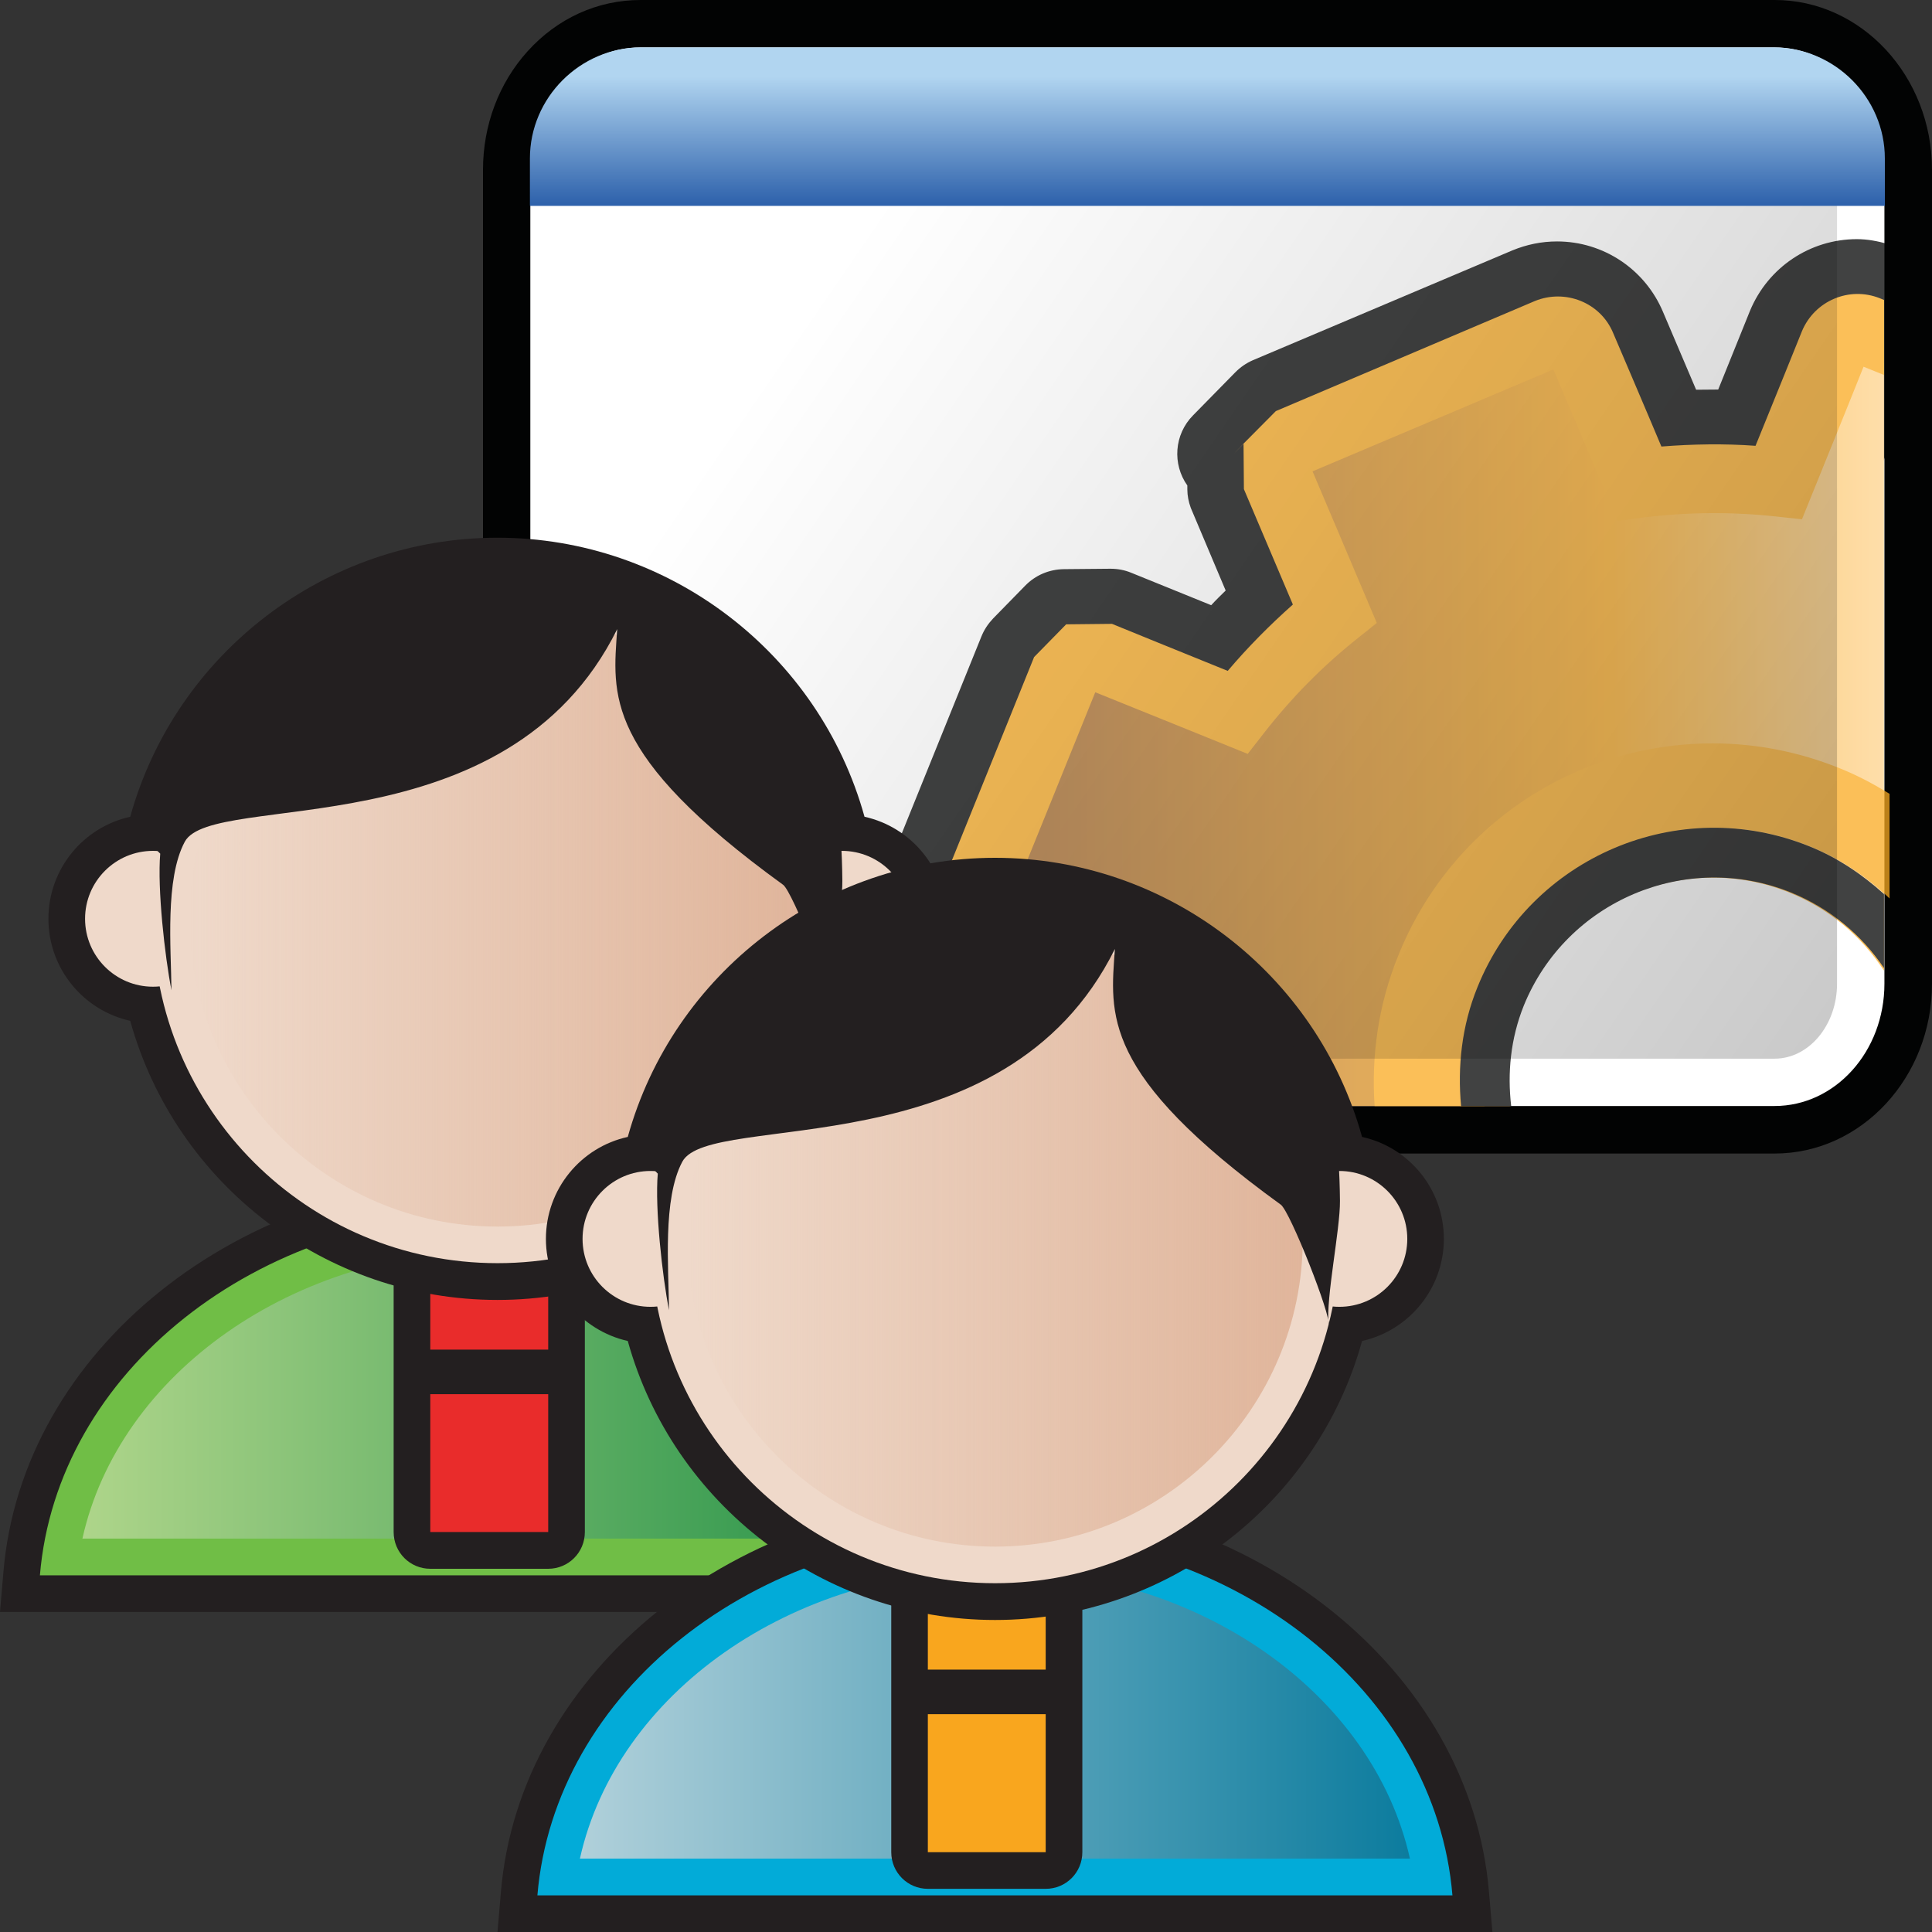 <?xml version="1.0" encoding="UTF-8" standalone="no"?>
<!-- Generator: Adobe Illustrator 14.0.0, SVG Export Plug-In . SVG Version: 6.00 Build 43363)  -->

<svg
   xmlns:dc="http://purl.org/dc/elements/1.1/"
   xmlns:cc="http://creativecommons.org/ns#"
   xmlns:rdf="http://www.w3.org/1999/02/22-rdf-syntax-ns#"
   xmlns:svg="http://www.w3.org/2000/svg"
   xmlns="http://www.w3.org/2000/svg"
   xmlns:sodipodi="http://sodipodi.sourceforge.net/DTD/sodipodi-0.dtd"
   xmlns:inkscape="http://www.inkscape.org/namespaces/inkscape"
   version="1.1"
   id="Layer_1"
   x="0px"
   y="0px"
   width="32px"
   height="32px"
   viewBox="0 0 32 32"
   enable-background="new 0 0 32 32"
   xml:space="preserve"
   inkscape:version="0.47pre4 "
   sodipodi:docname="scps.svg"><rect x="0" y="0" width="32" height="32" fill="#333333" stroke="none"/><defs
   id="defs132"><inkscape:perspective
   sodipodi:type="inkscape:persp3d"
   inkscape:vp_x="0 : 16 : 1"
   inkscape:vp_y="0 : 1000 : 0"
   inkscape:vp_z="32 : 16 : 1"
   inkscape:persp3d-origin="16 : 10.666667 : 1"
   id="perspective136" />
	
	

	
	
</defs><sodipodi:namedview
   pagecolor="#ffffff"
   bordercolor="#666666"
   borderopacity="1"
   objecttolerance="10"
   gridtolerance="10"
   guidetolerance="10"
   inkscape:pageopacity="0"
   inkscape:pageshadow="2"
   inkscape:window-width="640"
   inkscape:window-height="480"
   id="namedview130"
   showgrid="false"
   inkscape:zoom="7.4375"
   inkscape:cx="16"
   inkscape:cy="16"
   inkscape:window-x="0"
   inkscape:window-y="0"
   inkscape:window-maximized="0"
   inkscape:current-layer="Layer_1" />
<g
   id="g5">
		<path
   style="fill:#020303"
   d="M 10.607,19.105 C 9.169,19.105 8,17.844 8,16.294 V 2.812 C 8,2.076 8.261,1.38 8.735,0.853 9.23,0.304 9.894,0 10.61,0 H 29.395 C 30.832,0 32,1.26 32,2.812 v 13.482 c 0,1.55 -1.168,2.812 -2.604,2.812 H 10.607 z"
   id="path4993_1_" />
		<path
   style="fill:#ffffff"
   d="m 10.607,0.785 h 18.785 c 1.008,0 1.82,0.902 1.82,2.026 v 13.482 c 0,1.122 -0.813,2.026 -1.82,2.026 H 10.607 c -1.011,0 -1.823,-0.904 -1.823,-2.026 V 2.812 c 0,-1.122 0.813,-2.027 1.823,-2.027 z"
   id="rect26074_1_" />
		<g
   style="opacity:0.75"
   id="g9">
			<path
   style="fill:#020303"
   id="path11"
   d="m 19.846,18.32 c -0.004,-0.123 -0.021,-0.246 -0.021,-0.367 0,-0.305 0.02,-0.613 0.051,-0.914 l 0.046,-0.438 c 0.046,-0.404 -0.185,-0.793 -0.563,-0.943 0,0 -0.941,-0.381 -1.681,-0.679 0.222,-0.546 0.944,-2.324 0.944,-2.324 0.744,0.3 1.681,0.678 1.681,0.678 0.108,0.044 0.226,0.066 0.341,0.066 0.277,0 0.546,-0.126 0.721,-0.354 l 0.264,-0.342 c 0.406,-0.518 0.871,-0.992 1.383,-1.401 l 0.34,-0.272 c 0.318,-0.252 0.429,-0.689 0.269,-1.066 L 22.914,8.293 c 0.681,-0.286 1.63,-0.688 2.312,-0.978 l 0.708,1.671 c 0.144,0.34 0.474,0.558 0.839,0.558 0.038,0 0.077,-0.003 0.118,-0.009 l 0.422,-0.057 c 0.346,-0.042 0.702,-0.063 1.048,-0.063 0.313,0 0.617,0.018 0.928,0.051 l 0.435,0.047 c 0.034,0.003 0.065,0.003 0.098,0.003 0.368,0 0.702,-0.225 0.843,-0.571 0,0 0.313,-0.77 0.593,-1.464 V 4.038 C 31.095,3.993 30.929,3.961 30.756,3.961 c -0.775,0 -1.472,0.466 -1.771,1.188 l -0.526,1.303 c -0.023,0 -0.27,0.002 -0.366,0.003 L 27.544,5.165 C 27.246,4.459 26.557,3.999 25.79,3.999 c -0.256,0 -0.501,0.05 -0.742,0.149 L 20.75,5.967 c -0.111,0.049 -0.205,0.114 -0.291,0.201 l -0.697,0.71 c -0.317,0.32 -0.345,0.812 -0.096,1.163 v 0.065 c 0,0.104 0.021,0.207 0.057,0.306 0,0.002 0.578,1.369 0.578,1.369 -0.082,0.08 -0.163,0.159 -0.24,0.243 L 18.735,9.486 C 18.626,9.441 18.509,9.42 18.392,9.42 c -0.006,0 -0.77,0.007 -0.77,0.007 -0.245,0.003 -0.473,0.1 -0.643,0.275 l -0.53,0.542 c -0.083,0.088 -0.148,0.185 -0.193,0.296 l -1.748,4.323 c -0.045,0.111 -0.068,0.229 -0.065,0.352 l 0.003,0.76 c 0.004,0.24 0.101,0.47 0.272,0.639 l 0.535,0.531 c 0.09,0.088 0.195,0.156 0.31,0.199 0.066,0.025 0.696,0.281 1.276,0.516 0,0.033 0.001,0.285 0.007,0.379 l -0.196,0.084 h 3.196 V 18.32 z" />
			
				<linearGradient
   gradientTransform="matrix(1,0,0,-1,2.46,-87.84)"
   y2="-99.92"
   x2="32.279"
   y1="-99.92"
   x1="14.716"
   gradientUnits="userSpaceOnUse"
   id="SVGID_1_">
				<stop
   id="stop14"
   style="stop-color:#A5692A"
   offset="0" />
				<stop
   id="stop16"
   style="stop-color:#FAA920"
   offset="0.539" />
				<stop
   id="stop18"
   style="stop-color:#FFF3E2"
   offset="1" />
			</linearGradient>
			<path
   style="fill:url(#SVGID_1_)"
   id="path20"
   d="m 24.564,18.133 c -0.027,-0.541 0.056,-1.094 0.271,-1.633 0.785,-1.946 3.009,-2.89 4.958,-2.099 0.534,0.213 0.99,0.544 1.357,0.938 0.019,0.021 0.036,0.048 0.055,0.07 V 6.023 L 30.752,5.84 29.717,8.392 C 28.754,8.255 27.795,8.268 26.864,8.413 L 25.788,5.882 25.667,5.934 21.62,7.649 21.498,7.7 l 1.077,2.533 c -0.757,0.568 -1.431,1.249 -1.999,2.033 l -2.553,-1.033 -1.439,3.561 -0.309,0.761 2.549,1.032 c -0.084,0.579 -0.1,1.159 -0.074,1.733 h 5.838 c -0.008,-0.062 -0.02,-0.125 -0.024,-0.187 z" />
			<path
   style="fill:#faa920"
   id="path22"
   d="m 24.473,16.35 c 0.874,-2.165 3.338,-3.206 5.499,-2.334 0.509,0.205 0.95,0.508 1.325,0.865 v -1.733 c -0.261,-0.16 -0.531,-0.305 -0.823,-0.422 -0.671,-0.272 -1.381,-0.413 -2.104,-0.413 -2.303,0 -4.35,1.379 -5.21,3.512 -0.332,0.818 -0.449,1.67 -0.392,2.496 h 1.436 C 24.14,17.668 24.21,16.997 24.473,16.35 z" />
			<path
   style="fill:#faa920"
   id="path24"
   d="m 18.938,17.953 c 0,-0.338 0.018,-0.678 0.056,-1.015 l 0.048,-0.435 c 0,0 -2.259,-0.916 -2.526,-1.023 0.114,-0.275 1.513,-3.739 1.625,-4.014 0.395,0.158 2.525,1.021 2.525,1.021 l 0.268,-0.344 c 0.45,-0.578 0.963,-1.1 1.53,-1.553 l 0.34,-0.272 c 0,0 -0.953,-2.249 -1.064,-2.511 0.258,-0.108 3.714,-1.573 3.989,-1.688 0.167,0.387 1.065,2.508 1.065,2.508 L 27.229,8.57 c 0.727,-0.089 1.46,-0.094 2.182,-0.016 l 0.435,0.047 c 0,0 0.916,-2.26 1.02,-2.527 0.043,0.017 0.168,0.067 0.34,0.137 V 4.969 L 31.136,4.94 c -0.506,-0.202 -1.081,0.041 -1.291,0.548 0,0 -0.503,1.248 -0.768,1.896 C 28.561,7.346 28.038,7.355 27.518,7.396 27.3,6.875 26.719,5.516 26.719,5.516 26.512,5.014 25.929,4.779 25.422,4.986 l -4.29,1.823 -0.532,0.536 -0.163,0.171 0.16,-0.165 0.006,0.751 c 0.003,0.004 0.542,1.279 0.811,1.911 -0.382,0.339 -0.745,0.705 -1.079,1.099 -0.506,-0.203 -1.917,-0.779 -1.917,-0.779 l -0.759,0.008 -0.531,0.542 -1.748,4.323 0.007,0.759 0.538,0.53 c 0,0 1.248,0.505 1.892,0.769 -0.015,0.229 -0.036,0.461 -0.036,0.691 0,0.123 0.016,0.244 0.023,0.365 h 1.156 c -0.006,-0.125 -0.022,-0.246 -0.022,-0.367 z" />
			<path
   style="fill:#faa920"
   id="path26"
   d="m 25.217,16.657 c 0.704,-1.735 2.689,-2.576 4.424,-1.872 0.667,0.27 1.197,0.73 1.564,1.293 v -1.249 c -0.361,-0.329 -0.777,-0.612 -1.256,-0.808 -2.159,-0.874 -4.623,0.17 -5.496,2.329 -0.263,0.646 -0.332,1.319 -0.271,1.97 h 0.826 c -0.064,-0.549 -0.012,-1.117 0.209,-1.663 z" />
			<path
   style="fill:#020303"
   id="path28"
   d="m 25.238,16.658 c 0.705,-1.736 2.689,-2.577 4.425,-1.876 0.651,0.265 1.175,0.708 1.542,1.253 v -1.227 c -0.357,-0.322 -0.764,-0.6 -1.234,-0.789 -2.161,-0.874 -4.625,0.17 -5.499,2.33 -0.263,0.646 -0.332,1.318 -0.272,1.971 h 0.83 c -0.064,-0.547 -0.011,-1.115 0.208,-1.662 z" />
		</g>
		
			<linearGradient
   gradientTransform="matrix(1,0,0,-1,-560.62,-897.519)"
   y2="-902.539"
   x2="574.02"
   y1="-914.351"
   x1="591.214"
   gradientUnits="userSpaceOnUse"
   id="SVGID_2_">
			<stop
   id="stop31"
   style="stop-color:#020202;stop-opacity:0.21"
   offset="0" />
			<stop
   id="stop33"
   style="stop-color:#020202;stop-opacity:0"
   offset="1" />
		</linearGradient>
		<path
   style="fill:url(#SVGID_2_)"
   id="path35"
   d="m 10.607,17.535 c -0.573,0 -1.038,-0.557 -1.038,-1.241 V 2.812 c 0,-0.686 0.465,-1.242 1.038,-1.242 h 18.785 c 0.571,0 1.035,0.557 1.035,1.242 v 13.482 c 0,0.685 -0.465,1.241 -1.035,1.241 H 10.607 z" />
		
			<linearGradient
   gradientTransform="matrix(1,0,0,-1,-1866.914,-3635.184)"
   y2="-3636.458"
   x2="1886.912"
   y1="-3638.594"
   x1="1886.912"
   gradientUnits="userSpaceOnUse"
   id="path26098_2_">
			<stop
   id="stop38"
   style="stop-color:#2D61AB"
   offset="0" />
			<stop
   id="stop40"
   style="stop-color:#B1D5F0"
   offset="1" />
		</linearGradient>
		<path
   style="fill:url(#path26098_2_)"
   d="m 10.618,0.785 c -1.009,0 -1.841,0.832 -1.841,1.84 V 3.41 H 31.219 V 2.625 c 0,-1.008 -0.832,-1.84 -1.841,-1.84 h -18.76 z"
   id="path26098_1_" />
	</g><g
   style="display:none"
   id="g43"
   display="none">
		<rect
   style="fill:#020202;display:inline"
   id="rect45"
   height="10.947"
   width="0.604"
   display="inline"
   y="4.156"
   x="16.974" />
		<line
   style="fill:none;stroke:#020202;stroke-width:0.562;display:inline"
   id="line47"
   y2="10.608"
   x2="24.965"
   y1="10.608"
   x1="17.121"
   display="inline" />
		<line
   style="fill:none;stroke:#020202;stroke-width:0.562;display:inline"
   id="line49"
   y2="15.391"
   x2="25.338"
   y1="15.391"
   x1="16.974"
   display="inline" />
		<path
   style="fill:#020202;display:inline"
   d="m 23.693,12.803 c -1.209,0 -2.191,-0.984 -2.191,-2.192 0,-1.21 0.982,-2.194 2.191,-2.194 1.209,0 2.193,0.984 2.193,2.194 0.001,1.206 -0.984,2.192 -2.193,2.192 l 0,0 z"
   display="inline"
   id="path175_2_" />
		<circle
   style="fill:#ed2c29;display:inline"
   sodipodi:ry="1.88"
   sodipodi:rx="1.88"
   sodipodi:cy="10.609"
   sodipodi:cx="23.693001"
   r="1.88"
   cy="10.609"
   cx="23.693"
   display="inline"
   id="circle177_2_" />
		
			<linearGradient
   gradientTransform="matrix(1,0,0,-1,-1123.7,-1707.199)"
   y2="-1717.808"
   x2="1145.899"
   y1="-1717.808"
   x1="1149.03"
   gradientUnits="userSpaceOnUse"
   id="path186_3_">
			<stop
   id="stop54"
   style="stop-color:#F4959A"
   offset="0" />
			<stop
   id="stop56"
   style="stop-color:#901D1E"
   offset="1" />
		</linearGradient>
		<path
   style="fill:url(#path186_3_);display:inline"
   d="m 23.693,12.176 c -0.863,0 -1.564,-0.703 -1.564,-1.565 0,-0.864 0.701,-1.567 1.564,-1.567 0.863,0 1.566,0.703 1.566,1.567 0.001,0.862 -0.702,1.565 -1.566,1.565 l 0,0 z"
   display="inline"
   id="path186_2_" />
		<path
   style="fill:#020202;display:inline"
   d="m 23.693,17.68 c -1.209,0 -2.191,-0.985 -2.191,-2.193 0,-1.209 0.982,-2.192 2.191,-2.192 1.209,0 2.193,0.983 2.193,2.192 0.001,1.206 -0.984,2.193 -2.193,2.193 l 0,0 z"
   display="inline"
   id="path175_1_" />
		<circle
   style="fill:#73be46;display:inline"
   sodipodi:ry="1.881"
   sodipodi:rx="1.881"
   sodipodi:cy="15.486"
   sodipodi:cx="23.693001"
   r="1.881"
   cy="15.486"
   cx="23.693"
   display="inline"
   id="circle177_1_" />
		
			<linearGradient
   gradientTransform="matrix(1,0,0,-1,-1123.7,-1707.199)"
   y2="-1722.685"
   x2="1145.828"
   y1="-1722.685"
   x1="1148.959"
   gradientUnits="userSpaceOnUse"
   id="path186_4_">
			<stop
   id="stop62"
   style="stop-color:#AED58A"
   offset="0" />
			<stop
   id="stop64"
   style="stop-color:#219046"
   offset="1" />
		</linearGradient>
		<path
   style="fill:url(#path186_4_);display:inline"
   d="m 23.693,17.053 c -0.863,0 -1.564,-0.703 -1.564,-1.566 0,-0.863 0.701,-1.566 1.564,-1.566 0.863,0 1.566,0.703 1.566,1.566 0,0.863 -0.702,1.566 -1.566,1.566 l 0,0 z"
   display="inline"
   id="path186_1_" />
		<path
   style="fill:#231f20;display:inline"
   id="path67"
   d="m 14.445,7.819 c -0.183,0 -0.333,-0.149 -0.333,-0.334 V 4.156 c 0,-0.185 0.149,-0.333 0.333,-0.333 h 5.662 c 0.184,0 0.333,0.148 0.333,0.333 v 3.329 c 0,0.185 -0.149,0.334 -0.333,0.334 h -5.662 l 0,0 z"
   display="inline" />
		<rect
   style="fill:#faa91e;display:inline"
   id="rect69"
   height="3.329"
   width="5.662"
   display="inline"
   y="4.156"
   x="14.445" />
		
			<linearGradient
   gradientTransform="matrix(1,0,0,-1,2.46,-87.84)"
   y2="-93.661"
   x2="17.315"
   y1="-93.661"
   x1="12.318"
   gradientUnits="userSpaceOnUse"
   id="SVGID_3_">
			<stop
   id="stop72"
   style="stop-color:#A5692A"
   offset="0" />
			<stop
   id="stop74"
   style="stop-color:#FAA91E"
   offset="0.539" />
			<stop
   id="stop76"
   style="stop-color:#FFF3E2"
   offset="1" />
		</linearGradient>
		<rect
   style="fill:url(#SVGID_3_);display:inline"
   id="rect78"
   height="2.665"
   width="4.996"
   display="inline"
   y="4.488"
   x="14.778" />
	</g>
<g
   id="g82">
		<path
   style="fill:#231f20"
   d="m 0,26.699 0.056,-0.656 c 0.306,-3.68 3.902,-6.557 8.184,-6.557 4.281,0 7.875,2.877 8.183,6.557 l 0.054,0.656 H 0 z"
   id="path5764_2_" />
		<path
   style="fill:#70be46"
   d="m 15.817,26.092 c -0.279,-3.352 -3.561,-6 -7.577,-6 -4.018,0 -7.299,2.648 -7.579,6 h 15.156 z"
   id="path5766_2_" />
		
			<linearGradient
   gradientTransform="matrix(1,0,0,-1,-560.62,-896.519)"
   y2="-919.612"
   x2="575.731"
   y1="-919.612"
   x1="561.985"
   gradientUnits="userSpaceOnUse"
   id="path5775_1_">
			<stop
   id="stop87"
   style="stop-color:#AED58A"
   offset="0" />
			<stop
   id="stop89"
   style="stop-color:#219046"
   offset="1" />
		</linearGradient>
		<path
   style="fill:url(#path5775_1_)"
   d="m 1.365,25.484 c 0.607,-2.73 3.485,-4.783 6.875,-4.783 3.388,0 6.267,2.055 6.871,4.783 H 1.365 z"
   id="path5775_2_" />
		<path
   style="fill:#231f20"
   d="m 7.127,25.984 c -0.335,0 -0.607,-0.27 -0.607,-0.609 v -4.453 c 0,-0.334 0.271,-0.605 0.607,-0.605 H 9.08 c 0.335,0 0.607,0.271 0.607,0.605 v 4.453 c 0,0.338 -0.271,0.609 -0.607,0.609 H 7.127 z"
   id="path5779_2_" />
		<rect
   style="fill:#e92c2b"
   height="4.453"
   width="1.953"
   y="20.922"
   x="7.127"
   id="rect5781_2_" />
		<rect
   style="fill:#231f20"
   height="0.738"
   width="2.785"
   y="22.354"
   x="6.77"
   id="rect5783_2_" />
		<path
   style="fill:#231f20"
   d="m 8.24,21.531 c -2.847,0 -5.333,-1.918 -6.083,-4.623 -0.775,-0.171 -1.355,-0.864 -1.355,-1.69 0,-0.828 0.58,-1.519 1.355,-1.69 0.75,-2.704 3.235,-4.622 6.083,-4.622 2.845,0 5.33,1.917 6.079,4.622 0.774,0.171 1.356,0.864 1.356,1.69 0,0.826 -0.58,1.518 -1.356,1.692 -0.747,2.703 -3.235,4.621 -6.079,4.621 l 0,0 z"
   id="path5787_2_" />
		<path
   style="fill:#efd9ca"
   d="m 13.944,15.218 c 0,3.151 -2.555,5.704 -5.703,5.704 -3.152,0 -5.706,-2.553 -5.706,-5.704 0,-3.151 2.554,-5.704 5.706,-5.704 3.148,-10e-4 5.703,2.552 5.703,5.704 z"
   id="path5789_2_" />
		
			<circle
   style="fill:#efd9ca"
   sodipodi:ry="1.125"
   sodipodi:rx="1.125"
   sodipodi:cy="15.218"
   sodipodi:cx="2.5339999"
   r="1.125"
   cy="15.218"
   ry="1.5"
   rx="1.5"
   cx="2.534"
   id="circle5791_2_">
		</circle>
		
			<circle
   style="fill:#efd9ca"
   sodipodi:ry="1.125"
   sodipodi:rx="1.125"
   sodipodi:cy="15.218"
   sodipodi:cx="13.944"
   r="1.125"
   cy="15.218"
   ry="1.5"
   rx="1.5"
   cx="13.944"
   id="circle5793_1_">
		</circle>
		
			<linearGradient
   gradientTransform="matrix(1,0,0,-1,-560.62,-896.519)"
   y2="-911.738"
   x2="573.955"
   y1="-911.738"
   x1="563.76"
   gradientUnits="userSpaceOnUse"
   id="path5802_2_">
			<stop
   id="stop100"
   style="stop-color:#E0B59B;stop-opacity:0"
   offset="0" />
			<stop
   id="stop102"
   style="stop-color:#E0B59B"
   offset="1" />
		</linearGradient>
		<path
   style="fill:url(#path5802_2_)"
   d="m 8.24,20.316 c -2.813,0 -5.1,-2.289 -5.1,-5.098 0,-2.811 2.287,-5.098 5.1,-5.098 2.81,0 5.096,2.287 5.096,5.098 0,2.811 -2.287,5.098 -5.096,5.098 l 0,0 z"
   id="path5802_1_" />
		<path
   style="fill:#231f20"
   d="m 2.654,14.139 c -0.05,0.573 0.076,1.704 0.186,2.262 -0.007,-0.699 -0.109,-1.843 0.22,-2.458 0.457,-0.857 5.336,0.165 7.163,-3.523 -0.073,1.075 -0.248,2.063 2.748,4.235 0.155,0.111 0.841,1.85 0.792,1.992 -0.047,-0.452 0.193,-1.581 0.189,-2.055 -0.009,-0.981 -0.105,-1.62 -0.406,-2.064 C 13.205,12.023 12.333,11.063 11.897,10.634 10.4,9.168 8.07,8.849 6.104,9.564 5.086,9.932 4.421,10.751 3.724,11.429 3.444,11.7 1.911,13.827 2.517,14.003"
   id="path5804_2_" />
	</g><g
   id="g106">
		<path
   style="fill:#231f20"
   d="m 8.24,32 0.056,-0.656 c 0.306,-3.678 3.902,-6.559 8.186,-6.559 4.28,0 7.874,2.881 8.181,6.559 L 24.719,32 H 8.24 z"
   id="path5812_1_" />
		<path
   style="fill:#02abd8"
   d="m 24.057,31.393 c -0.279,-3.352 -3.559,-6 -7.575,-6 -4.02,0 -7.299,2.648 -7.581,6 h 15.156 z"
   id="path5814_1_" />
		
			<linearGradient
   gradientTransform="matrix(1,0,0,-1,-560.62,-896.519)"
   y2="-924.912"
   x2="583.974"
   y1="-924.912"
   x1="570.226"
   gradientUnits="userSpaceOnUse"
   id="path5823_2_">
			<stop
   id="stop111"
   style="stop-color:#B0D0DA"
   offset="0" />
			<stop
   id="stop113"
   style="stop-color:#0C7C9E"
   offset="1" />
		</linearGradient>
		<path
   style="fill:url(#path5823_2_)"
   d="M 9.605,30.785 C 10.212,28.055 13.092,26 16.481,26 c 3.387,0 6.265,2.055 6.872,4.785 H 9.605 z"
   id="path5823_1_" />
		<path
   style="fill:#231f20"
   d="m 15.368,31.285 c -0.335,0 -0.606,-0.271 -0.606,-0.607 v -4.455 c 0,-0.334 0.271,-0.605 0.606,-0.605 h 1.952 c 0.336,0 0.607,0.268 0.607,0.605 v 4.455 c 0,0.336 -0.27,0.607 -0.607,0.607 h -1.952 z"
   id="path5827_1_" />
		<rect
   style="fill:#f9a61e"
   height="4.453"
   width="1.952"
   y="26.225"
   x="15.368"
   id="rect5829_1_" />
		<rect
   style="fill:#231f20"
   height="0.738"
   width="2.785"
   y="27.654"
   x="15.012"
   id="rect5831_1_" />
		<path
   style="fill:#231f20"
   d="m 16.481,26.832 c -2.846,0 -5.333,-1.918 -6.083,-4.621 -0.775,-0.174 -1.356,-0.867 -1.356,-1.691 0,-0.826 0.581,-1.52 1.356,-1.689 0.75,-2.705 3.236,-4.623 6.083,-4.623 2.845,0 5.331,1.917 6.079,4.623 0.775,0.17 1.355,0.863 1.355,1.689 0,0.824 -0.58,1.518 -1.355,1.691 -0.747,2.703 -3.234,4.621 -6.079,4.621 l 0,0 z"
   id="path5835_1_" />
		
			<circle
   style="fill:#efd9ca"
   sodipodi:ry="1.125"
   sodipodi:rx="1.125"
   sodipodi:cy="20.52"
   sodipodi:cx="22.184"
   r="1.125"
   cy="20.52"
   ry="1.5"
   rx="1.5"
   cx="22.184"
   id="circle5841_1_">
		</circle>
		<path
   style="fill:#efd9ca"
   d="m 22.184,20.52 c 0,3.15 -2.555,5.703 -5.702,5.703 -3.151,0 -5.706,-2.553 -5.706,-5.703 0,-3.152 2.555,-5.705 5.706,-5.705 3.147,-0.002 5.702,2.552 5.702,5.705 z"
   id="path5837_1_" />
		
			<circle
   style="fill:#efd9ca"
   sodipodi:ry="1.125"
   sodipodi:rx="1.125"
   sodipodi:cy="20.52"
   sodipodi:cx="10.774"
   r="1.125"
   cy="20.52"
   ry="1.5"
   rx="1.5"
   cx="10.774"
   id="circle5839_1_">
		</circle>
		
			<linearGradient
   gradientTransform="matrix(1,0,0,-1,-560.62,-896.519)"
   y2="-917.039"
   x2="582.198"
   y1="-917.039"
   x1="572.001"
   gradientUnits="userSpaceOnUse"
   id="path5850_2_">
			<stop
   id="stop124"
   style="stop-color:#E0B59B;stop-opacity:0"
   offset="0" />
			<stop
   id="stop126"
   style="stop-color:#E0B59B"
   offset="1" />
		</linearGradient>
		<path
   style="fill:url(#path5850_2_)"
   d="m 16.481,25.617 c -2.813,0 -5.101,-2.287 -5.101,-5.098 0,-2.813 2.288,-5.098 5.101,-5.098 2.81,0 5.097,2.287 5.097,5.098 0,2.811 -2.287,5.098 -5.097,5.098 l 0,0 z"
   id="path5850_1_" />
		<path
   style="fill:#231f20"
   d="m 10.895,19.439 c -0.05,0.574 0.076,1.705 0.186,2.262 -0.006,-0.701 -0.108,-1.844 0.22,-2.459 0.458,-0.857 5.338,0.164 7.165,-3.524 -0.074,1.076 -0.249,2.063 2.748,4.235 0.154,0.111 0.84,1.848 0.791,1.99 -0.045,-0.449 0.193,-1.578 0.189,-2.053 -0.01,-0.982 -0.105,-1.621 -0.406,-2.064 -0.34,-0.504 -1.211,-1.465 -1.649,-1.894 -1.495,-1.466 -3.828,-1.784 -5.793,-1.07 -1.016,0.369 -1.683,1.188 -2.379,1.866 -0.28,0.271 -1.815,2.398 -1.207,2.572"
   id="path5852_1_" />
	</g>
</svg>
